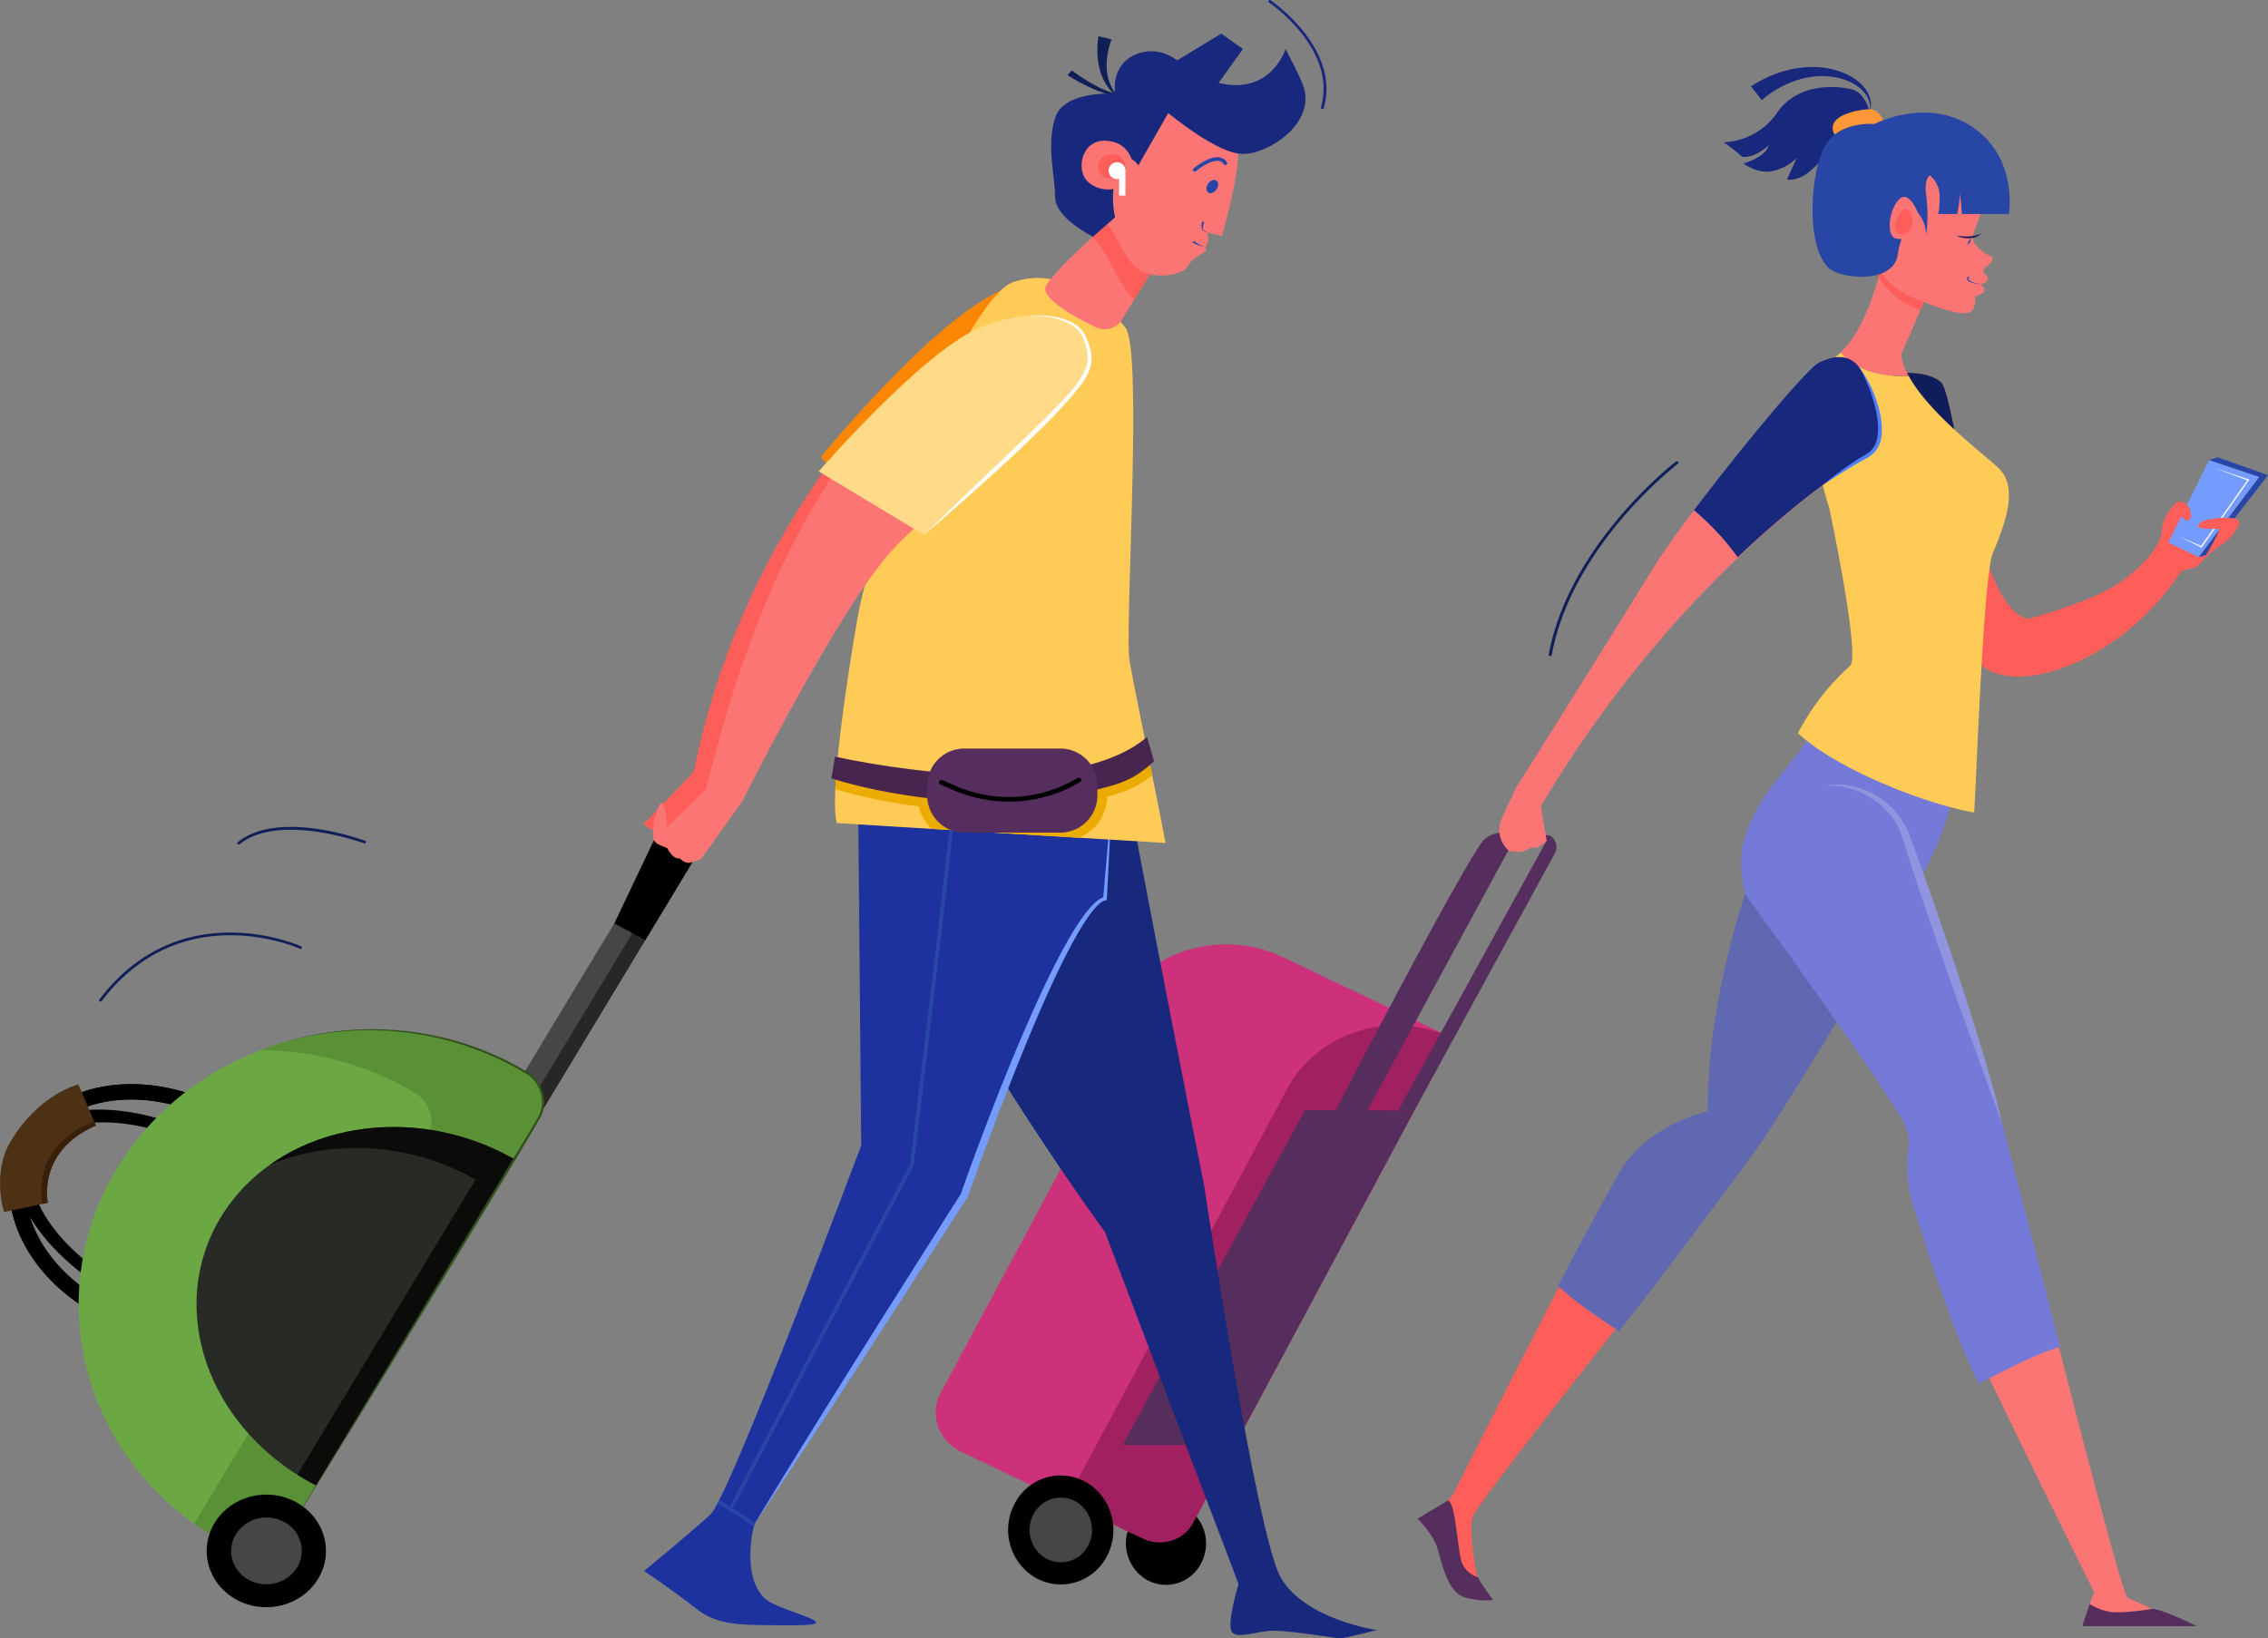 <svg xmlns="http://www.w3.org/2000/svg" viewBox="0 0 846.57 611.72"><rect x="0" y="0" width="846.57" height="611.72" fill="#808080" stroke="none"/><defs><style>.cls-1{fill:#18287d;}.cls-2{fill:#ff9739;}.cls-3{fill:#fd5e5a;}.cls-4{fill:#0f1d5b;}.cls-5{fill:#cd3179;}.cls-6{fill:#749cfe;}.cls-7{fill:#2846a6;}.cls-8{fill:#6068b2;}.cls-9{fill:#fc7575;}.cls-10{fill:#757ad8;}.cls-11{fill:#9195e0;}.cls-12{fill:#fff;}.cls-13{fill:#111f59;}.cls-14{fill:#ffcb57;}.cls-15{fill:#4c3115;}.cls-16{fill:#38200a;}.cls-17{fill:#474644;}.cls-18{fill:#282725;}.cls-19{fill:#6ba843;}.cls-20{fill:#31511c;}.cls-21{fill:#5a9136;}.cls-22{fill:#282b25;}.cls-23{fill:#0b0c0a;}.cls-24{fill:#a02060;}.cls-25{fill:#552e5d;}.cls-26{fill:#fb8603;}.cls-27{fill:#1d329e;}.cls-28{fill:#ecab01;}.cls-29{fill:#ffda88;}.cls-30{fill:#4f80ff;}.cls-31{fill:#47254f;}</style></defs><title>Asset 1</title><g id="Layer_2" data-name="Layer 2"><g id="_Layer_" data-name="&lt;Layer&gt;"><path class="cls-1" d="M653.58,32.21c24.8-15.9,48.62-2.24,44.31,9.83,2.52-11.69-20.57-21.39-40.3-4.67Z"/><path class="cls-1" d="M697.89,42s-1.41-7.35-6.68-8.65-20-2.69-27.81,8.65a25.47,25.47,0,0,1-20,11.12,71.12,71.12,0,0,1,6.9,5.43s4.48.76,9.89-4.34c0,0-.46,4.08-9.43,6.82,0,0,5.52,4.26,11.27,2.74A18.36,18.36,0,0,0,670.64,59l-3.61,8s4.26,1.06,9.52-3.91S697.89,42,697.89,42Z"/><path class="cls-2" d="M702.93,44.89s-1.59-4.11-5-4.11-13,1.66-13.79,6.3,5.06,6.08,10.81,6.08S702.93,44.89,702.93,44.89Z"/><path class="cls-3" d="M707.11,139.41s12.3-1.52,17.48,3.37S737.07,227,757,231.05c0,0,23.85-6.16,34.6-13.81C803.42,208.86,807,201.4,807,197.53s4.82-10.28,6.42-10.28,1.43,2.86,1.43,2.86,13-14.32,15.16-12.3-7.31,11.29-7.31,11.29,10.17-11.29,12.31-11.29-.7,5.35-3.75,8.23c0,0,4.82-2.72,6.24,0s-10.88,14.34-14.09,21.25-8.06,4.19-9.63,6.57c-23.54,35.71-65.45,47.1-75.62,32.68S690.53,143.45,707.11,139.41Z"/><path class="cls-4" d="M724.59,142.78c-5.17-4.88-17.48-3.37-17.48-3.37-7.26,1.77-4.17,19.74,2.45,40.6,7.31-3.1,14.41-7.49,21.85-10.41C728.55,155.72,726.43,144.52,724.59,142.78Z"/><path class="cls-5" d="M826.17,185.37c-2,2.06-3.49,3.74-3.49,3.74S824.37,187.44,826.17,185.37Z"/><polygon class="cls-6" points="824.59 171.75 809.35 202.58 820.71 208.01 843.32 178.07 824.59 171.75"/><polygon class="cls-7" points="846.57 177.4 827.8 170.74 824.59 171.75 843.32 178.07 820.71 208.01 823.39 207.3 846.57 177.4"/><path class="cls-3" d="M813.4,187.25a4.68,4.68,0,0,1,4.1,3.12c.89,2.95,0,3.88-1.34,3.88s-2.32-2.86-3.39-2.86-4.58,2-4.58,2S810.91,188,813.4,187.25Z"/><path class="cls-3" d="M542.38,557.91l-6.66,8s-2.41,2,2.41,7.58a28.1,28.1,0,0,1,6.24,16.68c0,3.45,8.65,6.23,8.65,6.23s-5.62-23.33-3.21-30.24c1.25-3.58,27.88-37.71,54.53-71.63-7.22-4.91-14-10.53-22.2-14.52C564,515.14,542.38,557.91,542.38,557.91Z"/><path class="cls-8" d="M710.64,338.95c-18.94-5-37-12.89-52.73-24.25-11,29.2-20.48,64.85-20.48,100.15,0,0-22.7,5-32.86,22.72-3.6,6.27-13,23.23-23,42.5,6.88,6.5,15.52,12.13,22.75,17,24.73-31.49,49.49-65.32,54-71.89C664.85,415.71,691.52,372.46,710.64,338.95Z"/><path class="cls-9" d="M712.48,140.41a22.68,22.68,0,0,1-2.87-8.07s7.61-16.85,10.76-25.61-17.44-11-17.44-11-4.15,24.71-15.91,35.91C694.39,139.46,703.2,140.53,712.48,140.41Z"/><path class="cls-3" d="M702.93,95.73s-.53,3.12-1.72,7.6a29.11,29.11,0,0,0,13.7,11.76l1.86.77c1.38-3.32,2.68-6.57,3.6-9.13C723.52,98,702.93,95.73,702.93,95.73Z"/><path class="cls-10" d="M652.44,309.54c15.73,11.36,39.26,24.36,58.2,29.41,2.45-4.28,4.77-8.42,6.91-12.29a118.18,118.18,0,0,0,12.55-34.53c-18.94-3.39-36.6-12.81-54.14-18.43C670.36,284.7,658.45,293.56,652.44,309.54Z"/><path class="cls-9" d="M768.52,502.92A136.83,136.83,0,0,0,741.79,513c18.56,38.75,39.87,81.41,39.87,81.41s-4.17,10-2.63,11.41,17.75.58,20.29.58,18.21.75,18.21.75l-23.45-10.69C792.15,594,780,547.63,768.52,502.92Z"/><path class="cls-10" d="M747.42,419.73c-2.67-10.36-25.07-75.65-36.1-107.67-4.23-12.26-16.94-20.1-30.52-18.74-17.25,1.73-36.19,10.17-29.47,40.35,0,0,56.5,77.63,60.07,87.07s-3.57,11.45,4.28,34.37c3.09,9,10.82,36.29,22.91,61.54,8.42-4.27,21.06-11.25,30.37-13.72C759,463.93,749.08,426.17,747.42,419.73Z"/><path class="cls-11" d="M747.42,419.73c-4.26-11.94-23.2-62.1-37.33-106.92-3.32-11.62-15.91-20.3-29.29-19.49a29.24,29.24,0,0,1,32,18.66C722.53,338,741.38,393.21,747.42,419.73Z"/><polygon class="cls-12" points="826.17 174.58 839.59 179.08 821.76 204.47 813.03 200.08 821.57 203.87 838.83 179.32 826.17 174.58"/><path class="cls-3" d="M822.54,208.86a41.25,41.25,0,0,1,6.56-5.35c3.39-2.11,7.74-7.55,6.42-9.26s-13.38-1-14.8,1.52,6.91,1.28,7.52,1.85S822.54,208.86,822.54,208.86Z"/><path class="cls-13" d="M625.59,172.33c-.4.3-39.83,30.64-47.49,72a.54.54,0,0,0,.46.62h.1a.55.55,0,0,0,.56-.44c7.59-41,46.69-71.07,47.09-71.37a.51.51,0,0,0,.08-.75A.59.59,0,0,0,625.59,172.33Z"/><path class="cls-9" d="M726.28,62.08s12-1,13.91,7.83-5.26,16.93-3.48,20.3,5.75,5.22,6.82,5.67-.94,3.35-2.68,4c0,0-.77,1.61-.27,2.09s1.74,1.33,1.34,2.46-2.47,1.71-2.47,1.71,2,2,1,3a8.81,8.81,0,0,1-3.21,1.52s.54,4.49-1.74,5.81-9.14-.42-15-2.78c-1.42-.57-3.4-1.34-5.58-2.18-10.9-4.19-18.17-14.21-18-25.33C697.12,72.27,702.4,56.92,726.28,62.08Z"/><path class="cls-7" d="M720.37,65.5A10.12,10.12,0,0,1,724,73.83c0,5.43-.67,6.07-.67,6.07h7.22s1.47-6.82.8-8.72a67.38,67.38,0,0,1,.94,8.72h17.56s3.57-20.72-13.41-32.34-36.78-1.26-36.78-1.26S686.29,45,681.07,54.76s-7.21,36,1.18,45c4.07,4.36,24.36,6.64,26.1-4.61s7.36-15.79,7.36-15.79,3.21,2.78,3.21,8.59a55,55,0,0,0,.13-14.53C718,66.76,720.37,65.5,720.37,65.5Z"/><path class="cls-7" d="M734.92,103.75c-1.15,1.13,2.69,2.06,4.54,2.37-1.44-.12-4.83-.48-5.18-1.8-.12-.48.23-1.25.62-1a.26.26,0,0,1,.05.37l0,0Z"/><path class="cls-7" d="M735.57,88.92a2,2,0,0,1-1.32,2.45Z"/><path class="cls-4" d="M730.34,88c2.58.38,7.25.66,9.12-1.07C738.32,89.27,733.14,89.55,730.34,88Z"/><path class="cls-14" d="M746,174.79c-5.94-5.61-26-20.58-33.51-34.38-9.28.13-18.09-.94-25.46-8.77a22,22,0,0,1-4.17,3.22c-15,8.59,0,55.09,0,55.09s11.68,54.89,7.73,58.63a89.45,89.45,0,0,0-19.48,25.13C685,286.84,717.92,300,736.86,303.36c.54-2.77,3.31-88.37,7-96.9C749.2,194,753.12,181.53,746,174.79Z"/><path d="M36.33,484.33C13.09,470.47,3,445.55,13.79,427.63s38.68-22.37,63.15-10.52l3-5c-27.41-13.4-58.89-8-71.37,12.66s-1.37,49,24.78,64.48Z"/><path d="M36.33,484.33C13.09,470.47,3,445.55,13.79,427.63s38.68-22.37,63.15-10.52l3-5c-27.41-13.4-58.89-8-71.37,12.66s-1.37,49,24.78,64.48Z"/><path d="M44.87,479.7C19.66,465.1,5.95,443,14.15,429.37s35.37-13.7,61.5-.63L77.92,425c-29.3-14.75-59.94-14.31-69.4,1.35s5.74,40.8,34.08,57.12Z"/><path class="cls-15" d="M1.5,452.54l16.37-3.48s-4.27-19.22,17.92-28.83l-6.51-15.37S14.57,408.39,4,426.09C-3.16,438,1.5,452.54,1.5,452.54Z"/><path class="cls-16" d="M15.87,449.48l2-.43s-4.27-19.22,17.92-28.83l-.64-1.51C13.21,427.26,14.92,444.65,15.87,449.48Z"/><polygon class="cls-17" points="266.48 308.56 194.58 427.61 183.03 421.38 254.93 302.33 266.48 308.56"/><polygon class="cls-18" points="254.93 302.33 254.93 302.33 261.67 305.97 189.77 425.01 194.58 427.61 266.48 308.56 254.93 302.33"/><path class="cls-19" d="M200.52,417.77a12.33,12.33,0,0,0-4.42-17.05q-2.22-1.33-4.53-2.58c-52-28-118.25-10.93-147.93,38.21S32.07,548,84.09,576.08q2.31,1.24,4.65,2.37a13.9,13.9,0,0,0,17.79-5.08Z"/><path class="cls-20" d="M195.9,399.7c-26.1-15.61-60.35-20.3-92.55-9.71,32.3-9.47,65.12-4.91,91.68,11a11.61,11.61,0,0,1,5.56,14.69c-.7,1.88-56.84,93.6-94.05,157.67,19.56-31.16,94.4-153.66,95.66-157.09C204.56,410.51,202.55,403.39,195.9,399.7Z"/><path class="cls-21" d="M196.1,400.72q-2.22-1.33-4.53-2.58a113.89,113.89,0,0,0-94.4-6,112.27,112.27,0,0,1,50.63,12q3.64,1.84,7.06,3.9a12.37,12.37,0,0,1,4.38,17.11L72.47,568.86a110.17,110.17,0,0,0,11.62,7.22q2.31,1.25,4.65,2.37a13.9,13.9,0,0,0,17.79-5.08l94-155.61A12.33,12.33,0,0,0,196.1,400.72Z"/><path class="cls-22" d="M191.59,432.57l-1.42-.79C151,410.66,102.71,420.85,82.36,454.55s-5.09,78.14,34.1,99.26c.48.26,1,.49,1.45.74Z"/><path class="cls-23" d="M190.16,431.78c-30-16.18-65.36-14-89.4,3.11,22.6-9.47,50.75-8.55,75.33,4.7l1.42.79L111,550.57c1.78,1.13,3.61,2.22,5.5,3.24.48.26,1,.49,1.45.74l73.68-122Z"/><polygon points="229.3 344.76 240.86 350.99 266.48 308.56 250.62 300.01 229.3 344.76"/><path d="M110.43,560.8c10.67,5.75,14.39,18.59,8.3,28.67s-19.68,13.59-30.35,7.84S74,578.72,80.08,568.64,99.76,555,110.43,560.8Z"/><path class="cls-17" d="M106,568.21a12.12,12.12,0,0,1,4.93,17,13.64,13.64,0,0,1-18,4.66,12.12,12.12,0,0,1-4.93-17A13.64,13.64,0,0,1,106,568.21Z"/><path d="M442.63,562.78a15.81,15.81,0,0,1,5.57,21.14,14.66,14.66,0,0,1-20.38,5.78,15.81,15.81,0,0,1-5.57-21.14A14.66,14.66,0,0,1,442.63,562.78Z"/><path class="cls-5" d="M421.17,571.87,358.74,542c-8.52-4.07-11.93-13.9-7.61-21.94L418.58,394.2c15.46-28.85,52.76-40.4,83.31-25.79l40.42,19.33L448.1,563.53C443.1,572.85,431,576.59,421.17,571.87Z"/><path class="cls-5" d="M501.2,464.45l-93.63-44.78A12.09,12.09,0,0,1,401.78,403l13.91-26c11.75-21.92,40.08-30.7,63.29-19.6l63.33,30.29Z"/><path class="cls-24" d="M426.6,574.46l-17.41-8.32a11.71,11.71,0,0,1-5.6-16.14l76.92-143.52c11.38-21.23,38.82-29.73,61.29-19l.51.25-97,180.92C441.87,575.15,433.47,577.75,426.6,574.46Z"/><path class="cls-25" d="M578.41,311.88l-16.4-1a10.56,10.56,0,0,0-9.92,5.29l-53.54,98.47h11.8l52-95.94a10.21,10.21,0,0,1,9.91-5.22l5,.43L521.91,414.58l6,.08,52.47-96.06a5,5,0,0,0-1.95-6.72Z"/><path class="cls-25" d="M562,310.9c-12.07-.38-7.77,8.84-63.45,103.76,4.79-9.55,50.76-97.82,55.84-101.55A11,11,0,0,1,562,310.9Z"/><polygon class="cls-25" points="487.13 414.44 527.88 414.66 460.98 539.5 419.07 539.5 487.13 414.44"/><path d="M405.69,553.54A20.77,20.77,0,0,1,413,581.31a19.26,19.26,0,0,1-26.78,7.59,20.77,20.77,0,0,1-7.32-27.78A19.26,19.26,0,0,1,405.69,553.54Z"/><path class="cls-17" d="M401.74,560.72a12.34,12.34,0,0,1,4.35,16.49,11.44,11.44,0,0,1-15.9,4.51,12.34,12.34,0,0,1-4.35-16.5A11.44,11.44,0,0,1,401.74,560.72Z"/><path class="cls-3" d="M385.35,107.44s-6.79-3.67-24.88,11.16C324.76,147.88,275.65,204.68,259,288.08L241.68,306.2s-4.66,1.62,3.79,4.27c0,0,2.07,4.14,4.79,3.64,0,0,2.07,2.2,4.32,1.35s1.47-3.44,1.47-3.44l10.43-24s38.31-67.48,57.68-91.09S400.84,120.26,385.35,107.44Z"/><path class="cls-26" d="M306.33,170.7l26.36,26.09s52.42-62.5,55.29-74.71.54-16.41-5.32-16.14C358.06,107,306.33,170.7,306.33,170.7Z"/><path class="cls-1" d="M407.74,113.68s-12.29-10.05-28-5S336.32,193,329,230.77c-1.13,5.81-12.13,52-8.7,63.9C339.18,360.22,412.46,460,412.46,460L462.3,591.41s-4.22,13.86-2.7,17.44,9.36,0,15.94,0,23.53,2.87,24.79,2.87S514,608.61,514,608.61s-26.82-3.82-35.92-19.6-28.59-146.26-28.59-146.26-35.84-179.71-37-197.64,14-114.23,7.67-122.84S407.74,113.68,407.74,113.68Z"/><path class="cls-27" d="M320.28,294.67l1.18,133s-49.08,131-56.17,137.65-24.9,21.22-24.9,21.22,11.78,7.91,18.71,13.49c8.78,7.07,16.31,6.77,37.56,6.77s-6.15-5.23-11.13-9.94c-9.17-8.67-4-27.72-4-27.72l78.43-122.89s37.28-106.84,52.54-110.84l3.8-54.49Z"/><path class="cls-6" d="M411.81,335c-15.3,5.59-48.14,96.22-53.17,110.76-3.22,5.13-49.76,78.1-77.15,123.44,24.25-36,61.52-94,79.7-122.33l.05-.15c42.53-118.19,51.28-109.64,51.88-110.77,0-.14,1.53-28.62,1.94-37.78C413.89,310.43,412.89,322.71,411.81,335Z"/><path class="cls-7" d="M341,435.2l.07-.22c.64-5.26,15.68-128.94,15.68-136.56a.71.71,0,0,0-1.42,0c0,7.43-15.11,131.76-15.66,136.29L272.36,562.49,268.52,560l-.63,1.22L281.56,570c0-.55-.06-.85-.06-.85l.37-.58-8.32-5.35Z"/><path class="cls-14" d="M421.42,245c-1.18-17.92,5-114.08-1.28-122.69s-12.39-8.6-12.39-8.6-10.79-14.68-29.6-8.36c-15.6,5.24-50.35,85.56-57.68,123.31-1.13,5.81-11.55,66.71-8.11,78.64,0,.08,122.68,7.43,122.68,7.43C431.43,295,421.71,249.5,421.42,245Z"/><path class="cls-28" d="M413.24,297.44c5.68-1.48,10.95-3.26,16.84-7.95l-1.43-7.07c-34,20.62-81.11,16.45-116.3,3.86-.26,3-.46,5.81-.57,8.39a203.65,203.65,0,0,0,31.11,6.4,16.59,16.59,0,0,0,5,8.4l54.93,3.31A16.91,16.91,0,0,0,413.24,297.44Z"/><path class="cls-9" d="M416.26,81.16s-20.54,17.26-25.73,25.35c-2.63,4.1,8.83,11.06,18.57,15.71a7.55,7.55,0,0,0,9.61-2.75L435,92.89Z"/><path class="cls-3" d="M416.26,81.16s-3.75,3.15-8.45,7.39c4.89,4.22,7.56,12.67,12.86,20.32a12.51,12.51,0,0,0,2.77,2.89L435,92.89Z"/><path class="cls-13" d="M414.91,14.71c-2.37,6.18-3,14.66,1.53,20.14l-.36.34c-6.06-5-7.24-14.3-6.08-21.68Z"/><path class="cls-13" d="M400.05,26.27c4.47,3.36,14.3,9.83,19.91,8.79l.1.47c-5.82,1.55-16.62-4.28-21.59-7.45Z"/><path class="cls-9" d="M449.82,34.38s12.48,6.69,12.48,20.07-6.24,33.62-6.24,33.62l-5.4-1.27s1.1,3.58-.84,5.42c0,0,.63,1.16,0,1.75s-4.39,1.91-6.49,5.5-15.26,6.05-21.08-1.43S416.17,84.41,410,81.54,408.07,22,449.82,34.38Z"/><path class="cls-1" d="M436.07,42.19s18.21,15.29,27.83,15.29,26.92-11.19,22.77-24.86c-1.15-3.78-6.83-14.33-6.83-14.33s-5.31,17.45-25,12.67l9.11-12.67-8.1-5.74-16.44,10s-7.34-6.21-16.19-1.91S416.26,35,416.26,35s-19.15-1.43-22.44,9.08,0,21.27,0,29.39S408,88.34,408,88.34l8.21-7.18s-2.45-9.58,1.34-17.7,7.34-1.67,7.34-1.67Z"/><path class="cls-9" d="M423,62s-.63-8.84-10-9.44S401.48,63.53,406,67.77s11.2,3.4,13.92.83A11.87,11.87,0,0,0,423,62Z"/><path class="cls-3" d="M420,62.86s.51-5.86-5.69-5.14-5.53,7.89-.93,8.72S420,62.86,420,62.86Z"/><path class="cls-7" d="M449.82,92.22c-6.46-1.49-4.36-2.49-4-2.07A14.48,14.48,0,0,0,449.82,92.22Z"/><path class="cls-7" d="M450.66,86.8a2.36,2.36,0,0,1-2.17-2.64c.12-2.28,1-1.36.92-1C448.77,84.95,448.64,86.06,450.66,86.8Z"/><path class="cls-12" d="M420.07,63.84a3.13,3.13,0,1,0-3.13,3,3.3,3.3,0,0,0,.78-.09V73h2.35V63.84Z"/><path class="cls-7" d="M454.2,70.57c-.78,1.27-2.16,1.89-3.09,1.38s-1.05-1.95-.27-3.22,2.16-1.89,3.09-1.38S455,69.29,454.2,70.57Z"/><path class="cls-7" d="M445.51,62.88c3.73-3.09,10-6.37,12.49-2.27.47.77-.77,1.44-1.24.67-1.91-3.13-7.69.42-10.31,2.61C445.74,64.48,444.8,63.47,445.51,62.88Z"/><path class="cls-13" d="M88.75,314.43c15.29-12.26,46.23-1,47.54-.51a.5.5,0,0,1,.3.65.55.55,0,0,1-.69.29c-.31-.12-31.65-11.54-46.46.34C88.9,315.63,88.21,314.86,88.75,314.43Z"/><path class="cls-13" d="M37.11,373.15c30.41-40,74.87-20,75.31-19.83.64.29.16,1.2-.47.91-.44-.2-44.1-19.76-74,19.52a.56.56,0,0,1-.75.12A.49.49,0,0,1,37.11,373.15Z"/><path class="cls-1" d="M493.08,40.09C499.32,18.47,474,1.1,473.69.92c-.57-.39,0-1.21.62-.82.26.18,26.24,18,19.8,40.26C493.93,41,492.9,40.74,493.08,40.09Z"/><path class="cls-9" d="M400.42,129.72c14.95,13.38-47.69,53.48-68,76.36s-55.15,92.73-55.15,92.73l-15.54,21.92L258,322c-2.28.76-4.26-1.51-4.26-1.51-2.74.41-4.64-3.81-4.64-3.81-3.19-1.13-4.46-2-4.82-2.74h0c-1.71-1.4.67-13.48,2.55-14.11,1.33-.45,1.94,5.51,2.19,9l14.54-14.07c20.06-82.72,50.07-132.29,87.08-160.09S400.42,129.72,400.42,129.72Z"/><path class="cls-29" d="M344.93,199.71,305.61,176s38-43.88,59.26-53.22,37.28-4,39.94,3.13,4.63,11.67-9,25.74S344.93,199.71,344.93,199.71Z"/><path class="cls-12" d="M383.35,117.91c7.76-.75,18.37.66,21.73,7.21,2.42,5.68,3.53,9.5.67,15-6.54,12.8-49.62,50-60.82,59.56,59.8-58.18,65.2-58.43,59.1-74.13a11.35,11.35,0,0,0-5.35-4.92C394.08,118.33,388.63,117.68,383.35,117.91Z"/><path class="cls-9" d="M692,141.94s-5.26-4.52-12-4.52S628.86,193,617.36,211.68c-11,17.9-44.27,71.14-51.39,82.29l-5.36,11.5a10.34,10.34,0,0,0,1.54,11.11l.87,1a23.52,23.52,0,0,0,4.67.51,21.79,21.79,0,0,0,4-1.74,8.76,8.76,0,0,0,2.23.07,16.62,16.62,0,0,0,3.39-2.53l-2.18-12.85C620.83,223.83,680,179.14,696.9,170.24,707,164.92,692,141.94,692,141.94Z"/><path class="cls-1" d="M694.18,137.41c-2.12-3-6.33-6.37-15.26-2-4.36,2.15-29,31.77-46.62,55.07a97.76,97.76,0,0,1,16.33,17.56c21.83-20.77,40.07-33.53,48.27-37.84C707,164.92,699,144.28,694.18,137.41Z"/><path class="cls-30" d="M680.65,180.91a120.23,120.23,0,0,1,11.13-8.34c1.83-1.34,4.15-2.39,5.83-3.64a8.88,8.88,0,0,0,3.11-5.45c.83-4.36-.08-9-1.28-13.35a57.46,57.46,0,0,0-5.26-12.72,43.66,43.66,0,0,1,6.34,12.39c1.45,4.42,2.42,9.16,1.64,14a10.28,10.28,0,0,1-3.74,6.22,25.74,25.74,0,0,1-3.05,1.81l-3,1.71C688.42,175.87,684.55,178.4,680.65,180.91Z"/><path class="cls-31" d="M311.65,282.5c32.44,6.93,91.89,13.77,116.51-7.36l2.61,9.05c-8.92,8.46-15.48,9-26.59,11.94-29.12,6.78-68.56,2.44-93.84-5.51Z"/><path class="cls-25" d="M360,279.47h35.75a13.86,13.86,0,0,1,13.86,13.86V297a13.85,13.85,0,0,1-13.85,13.85H360A13.85,13.85,0,0,1,346.1,297v-3.7A13.86,13.86,0,0,1,360,279.47Z"/><path d="M376.61,299.29A52,52,0,0,1,355.9,295l-4.9-2.13a.85.85,0,0,1-.45-1.15,1,1,0,0,1,1.22-.43l4.9,2.13a49.85,49.85,0,0,0,45.54-2.94,1,1,0,0,1,1.27.26.84.84,0,0,1-.28,1.2A51.49,51.49,0,0,1,376.61,299.29Z"/><path class="cls-25" d="M540.43,560.27,529.12,567s5.75,5.65,7.36,10.86,3.79,16.8,10.35,18.56,10.46.88,10.46.88-5.17-6.84-5.52-8.36a10,10,0,0,1-6-5.21C544.07,579.74,543.36,560.27,540.43,560.27Z"/><path class="cls-25" d="M780,598.89l-2.77,8.25H820S807,600.7,803.4,600.7c0,0-11.31,1.83-15.76,1.1A21.22,21.22,0,0,1,780,598.89Z"/><path class="cls-9" d="M709,74.3c-4,3.76-4.91,13.46-1.69,14.62s9.28-.71,9.28-7.74C716.6,81.18,713,70.53,709,74.3Z"/><path class="cls-3" d="M714.06,82s-1.53-5.65-4-3.33-3.61,6.61-1.84,8.28S713.58,87.2,714.06,82Z"/></g></g></svg>